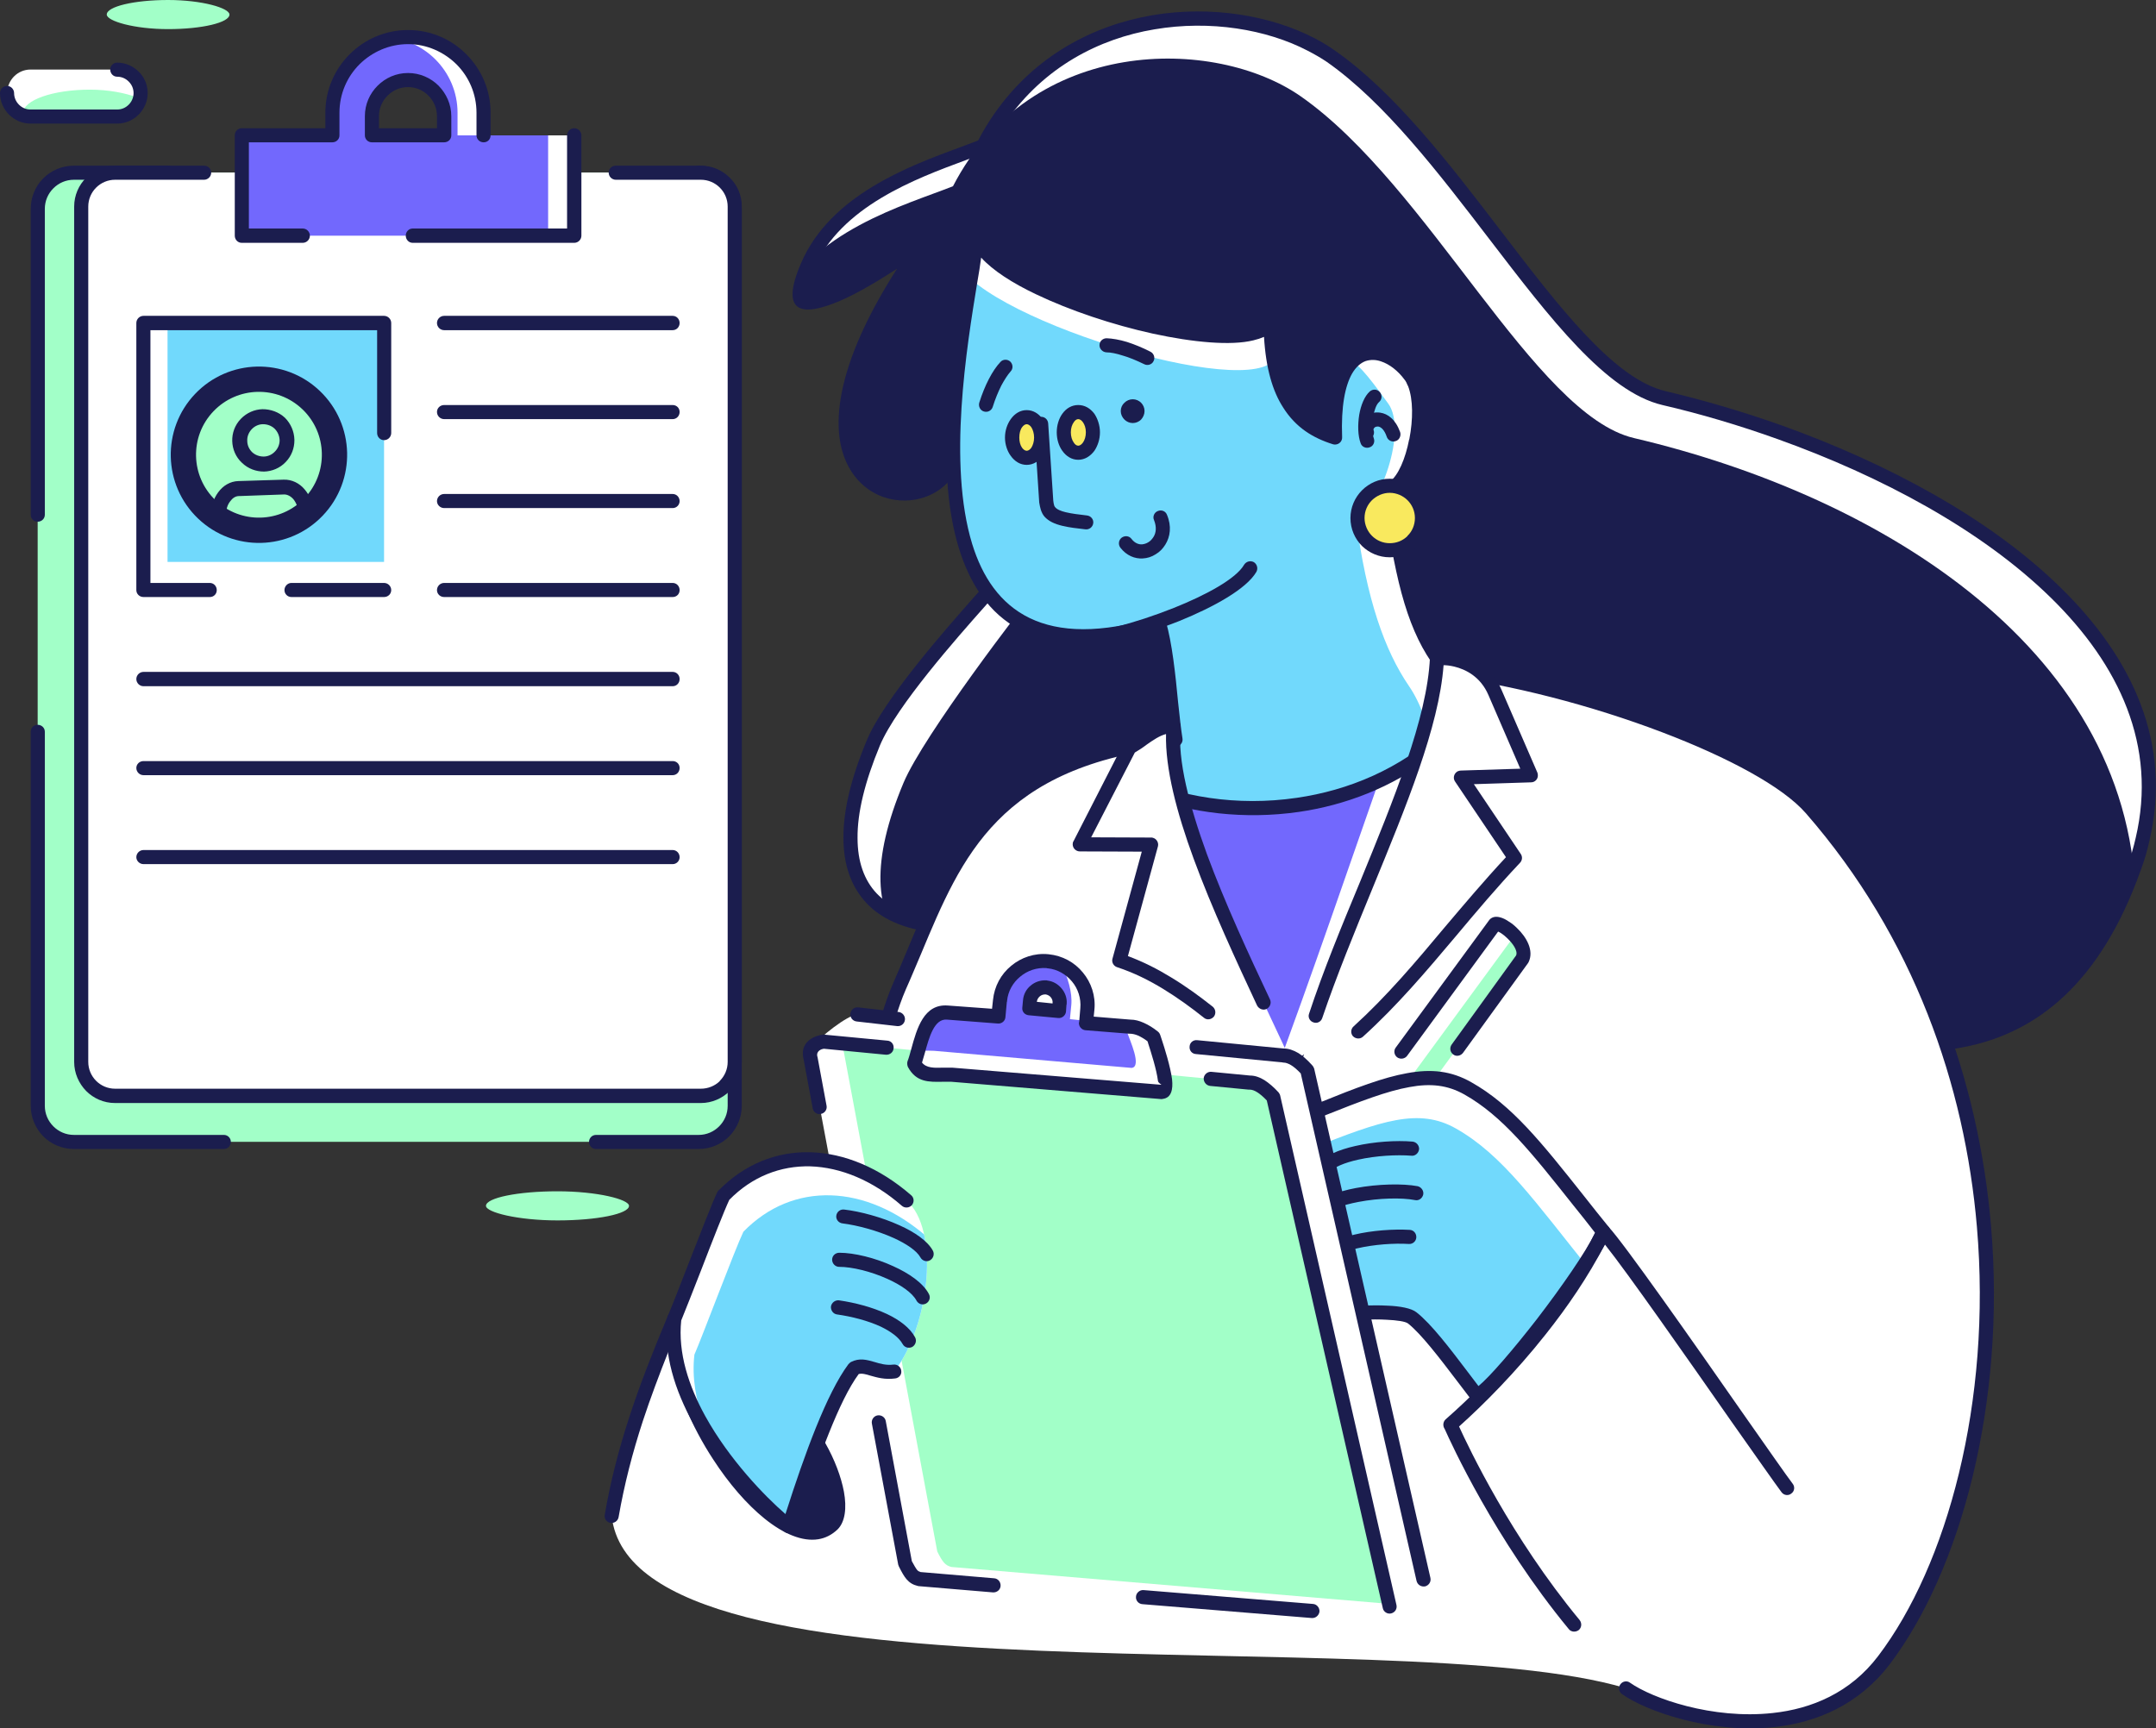 <?xml version="1.0" encoding="UTF-8"?>
<!DOCTYPE svg PUBLIC "-//W3C//DTD SVG 1.1//EN" "http://www.w3.org/Graphics/SVG/1.1/DTD/svg11.dtd">
<!-- Creator: CorelDRAW X7 -->
<svg xmlns="http://www.w3.org/2000/svg" xml:space="preserve" width="9.33in" height="7.48in" version="1.1" style="shape-rendering:geometricPrecision; text-rendering:geometricPrecision; image-rendering:optimizeQuality; fill-rule:evenodd; clip-rule:evenodd"
viewBox="0 0 9330 7480"
 xmlns:xlink="http://www.w3.org/1999/xlink">
 <rect x="0" y="0" width="9330" height="7480" fill="#333333" stroke="none"/>
 <defs>
  <style type="text/css">
   <![CDATA[
    .str0 {stroke:#1B1D4E;stroke-width:27.776;stroke-linecap:round;stroke-linejoin:round}
    .fil1 {fill:none}
    .fil5 {fill:#1B1D4E}
    .fil4 {fill:#71D9FC}
    .fil6 {fill:#7268FD}
    .fil0 {fill:#A2FFC8}
    .fil7 {fill:#F9E95E}
    .fil3 {fill:white}
    .fil2 {fill:#1B1D4E;fill-rule:nonzero}
   ]]>
  </style>
    <clipPath id="id0">
     <path d="M621 1398l1041 0 0 1156 -1041 0 0 -1156z"/>
    </clipPath>
    <clipPath id="id1">
     <path d="M3997 1047c-796,1117 56,1269 129,928 204,452 278,550 150,586 -52,62 -409,447 -496,653 -284,678 59,921 754,736 1262,-335 1956,112 3121,456 521,153 1238,307 1580,-647 373,-1043 -957,-1783 -2034,-2036 -431,-101 -888,-1093 -1442,-1480 -371,-258 -1167,-264 -1505,389 -204,81 -621,196 -760,520 -147,342 340,11 503,-105z"/>
    </clipPath>
    <clipPath id="id2">
     <path d="M5015 2698c42,136 53,398 72,503 -65,65 -128,147 -170,233l236 480c174,46 439,56 830,7 335,-42 446,-766 236,-1073 -106,-154 -157,-373 -205,-728 106,-42 174,-380 89,-495 -111,-149 -343,-174 -325,268 -162,-48 -277,-172 -280,-500 -93,194 -1212,-113 -1273,-372 11,192 -528,2080 790,1677z"/>
    </clipPath>
    <clipPath id="id3">
     <path d="M6261 3183c-176,502 -214,818 -446,1253 -21,39 -219,212 -250,229l-672 -1283c366,181 963,175 1368,-199z"/>
    </clipPath>
    <clipPath id="id4">
     <path d="M5800 4912l666 -908c17,-30 155,78 122,146l-530 726c-190,261 -302,95 -258,36z"/>
    </clipPath>
    <clipPath id="id5">
     <path d="M5724 4799c307,-123 469,-179 628,-89 202,114 342,317 587,621 -75,172 -464,671 -548,709 -88,-113 -201,-274 -279,-336 -42,-33 -234,-25 -290,-14 -295,60 -205,-533 -180,-773 7,-68 68,-113 82,-118z"/>
    </clipPath>
    <clipPath id="id6">
     <path d="M3564 4508c0,0 -73,8 -56,72l409 2187c24,46 34,60 62,68l2016 169c2,-1 28,-19 18,-51l-503 -2204c-36,-41 -71,-63 -102,-63l-1844 -178z"/>
    </clipPath>
    <clipPath id="id7">
     <path d="M2918 5707c35,-80 176,-455 212,-532 214,-220 531,-207 793,21 143,123 104,534 -53,740 -80,10 -123,-40 -174,-14 -89,118 -184,374 -282,684 -131,-104 -541,-509 -496,-899z"/>
    </clipPath>
    <clipPath id="id8">
     <path d="M1046 586l392 0 0 -98c0,-180 148,-327 328,-327l0 0c180,0 327,147 327,327l0 98 392 0 0 434 -1439 0 0 -434zm563 0l313 0 0 -83c0,-86 -70,-156 -156,-156l0 0c-86,0 -157,70 -157,156l0 83z"/>
    </clipPath>
    <clipPath id="id9">
     <path d="M132 301l375 0c56,0 101,46 101,102l0 0c0,56 -45,101 -101,101l-375 0c-56,0 -101,-45 -101,-101l0 0c0,-56 45,-102 101,-102z"/>
    </clipPath>
    <clipPath id="id10">
     <path d="M4120 4652l907 74c47,-5 -27,-208 -35,-237 -37,-30 -71,-46 -102,-46l-190 -14 6 -62c9,-104 -68,-197 -172,-207l0 0c-104,-10 -197,68 -207,172l-6 67 -221 -17c-98,-8 -115,139 -144,222 34,64 101,44 164,48zm407 -378l0 0c35,3 62,35 58,70l-3 32 -128 -12 3 -32c3,-35 35,-61 70,-58z"/>
    </clipPath>
 </defs>
 <g id="Layer_x0020_1">
  <g id="_2049610654256">
   <rect class="fil0" x="163" y="747" width="3017" height="4195" rx="156" ry="154"/>
   <path class="fil1" d="M969 4942l-649 0c-86,0 -157,-70 -157,-156l0 -1619m0 -939l0 -1324c0,-86 71,-157 157,-157l405 0m2298 0c86,0 157,71 157,157l0 3882c0,86 -71,156 -157,156l-444 0"/>
   <path class="fil2" d="M969 4912c17,0 30,14 30,30 0,17 -13,31 -30,31l-649 0c-52,0 -99,-21 -133,-55 -33,-34 -54,-81 -54,-132l0 -1619c0,-17 13,-30 30,-30 17,0 31,13 31,30l0 1619c0,35 14,66 37,89 23,23 54,37 89,37l649 0zm-775 -2684c0,17 -14,30 -31,30 -17,0 -30,-13 -30,-30l0 -1324c0,-52 21,-99 54,-132 34,-34 81,-55 133,-55l405 0c17,0 30,13 30,30 0,17 -13,31 -30,31l-405 0c-35,0 -66,14 -89,37 -23,23 -37,54 -37,89l0 1324zm2829 -1450c-16,0 -30,-14 -30,-31 0,-17 14,-30 30,-30 52,0 99,21 133,55 33,33 54,80 54,132l0 3882c0,51 -21,98 -54,132 -34,34 -81,55 -133,55l-444 0c-17,0 -30,-14 -30,-31 0,-16 13,-30 30,-30l444 0c35,0 66,-14 89,-37 23,-23 37,-54 37,-89l0 -3882c0,-35 -14,-66 -37,-89 -23,-23 -54,-37 -89,-37z"/>
   <path class="fil3" d="M498 747l2535 0c81,0 147,66 147,147l0 3702c0,81 -66,147 -147,147l-2535 0c-81,0 -147,-66 -147,-147l0 -3702c0,-81 66,-147 147,-147z"/>
   <path class="fil1" d="M2665 747l368 0c81,0 147,66 147,147l0 3702c0,81 -66,147 -147,147l-2535 0c-81,0 -147,-66 -147,-147l0 -3702c0,-81 66,-147 147,-147l385 0"/>
   <path class="fil2" d="M2665 778c-17,0 -31,-14 -31,-31 0,-17 14,-30 31,-30l368 0c49,0 93,20 125,52l0 0 0 0c33,32 52,76 52,125l0 3702c0,49 -19,93 -52,126 0,0 -1,1 -1,1 -32,31 -76,51 -124,51l-2535 0c-49,0 -93,-20 -125,-52 -32,-33 -52,-77 -52,-126l0 -3702c0,-49 20,-93 52,-125 32,-32 76,-52 125,-52l385 0c17,0 31,13 31,30 0,17 -14,31 -31,31l-385 0c-32,0 -61,13 -82,34 -21,21 -34,50 -34,82l0 3702c0,32 13,61 34,82 21,21 50,34 82,34l2535 0c31,0 60,-12 81,-32l1 -2c21,-21 34,-50 34,-82l0 -3702c0,-32 -13,-61 -34,-82l0 0c-21,-21 -50,-34 -82,-34l-368 0z"/>
   <polygon class="fil3" points="621,1398 1662,1398 1662,2554 621,2554 "/>
   <g style="clip-path:url(#id0)">
    <g>
     <polygon id="1" class="fil4" points="725,1277 1766,1277 1766,2432 725,2432 "/>
    </g>
   </g>
   <polygon class="fil1" points="621,1398 1662,1398 1662,2554 621,2554 "/>
   <path class="fil1" d="M1662 2554l-401 0m-353 0l-287 0 0 -1156 1041 0 0 476"/>
   <path class="fil2" d="M1662 2523c17,0 31,14 31,31 0,17 -14,30 -31,30l-401 0c-16,0 -30,-13 -30,-30 0,-17 14,-31 30,-31l401 0zm-754 0c17,0 30,14 30,31 0,17 -13,30 -30,30l-287 0c-17,0 -31,-13 -31,-30l0 -1156c0,-17 14,-31 31,-31l1041 0c17,0 31,14 31,31l0 476c0,17 -14,31 -31,31 -17,0 -30,-14 -30,-31l0 -445 -981 0 0 1094 257 0z"/>
   <path class="fil3" d="M3997 1047c-796,1117 56,1269 129,928 204,452 278,550 150,586 -52,62 -409,447 -496,653 -284,678 59,921 754,736 1262,-335 1956,112 3121,456 521,153 1238,307 1580,-647 373,-1043 -957,-1783 -2034,-2036 -431,-101 -888,-1093 -1442,-1480 -371,-258 -1167,-264 -1505,389 -204,81 -621,196 -760,520 -147,342 340,11 503,-105z"/>
   <g style="clip-path:url(#id1)">
    <g>
     <path id="1" class="fil5" d="M3867 1221c-796,1116 56,1268 129,927 204,452 616,368 488,405 -52,62 -487,628 -574,835 -284,677 59,920 754,736 1262,-336 1696,112 2861,455 521,154 1718,39 1718,-646 0,-1109 -1095,-1784 -2172,-2037 -431,-101 -888,-1092 -1442,-1479 -371,-259 -1167,-265 -1505,389 -204,81 -621,195 -760,520 -147,341 340,11 503,-105z"/>
    </g>
   </g>
   <path class="fil1" d="M3997 1047c-796,1117 56,1269 129,928 204,452 278,550 150,586 -52,62 -409,447 -496,653 -284,678 59,921 754,736 1262,-335 1956,112 3121,456 521,153 1238,307 1580,-647 373,-1043 -957,-1783 -2034,-2036 -431,-101 -888,-1093 -1442,-1480 -371,-258 -1167,-264 -1505,389 -204,81 -621,196 -760,520 -147,342 340,11 503,-105z"/>
   <path class="fil2" d="M4022 1065c-308,432 -365,712 -317,874 19,67 57,112 103,138 44,26 96,34 144,25 69,-13 128,-60 144,-134 4,-16 20,-27 36,-23 10,2 18,9 22,17l0 0c34,75 63,138 89,194 59,128 99,215 117,275 26,93 7,133 -66,157 -8,9 -21,24 -37,42 -110,124 -377,425 -449,596 -66,159 -98,292 -97,401 0,103 29,183 83,240 55,57 136,93 240,106 131,17 297,-1 492,-52 1001,-266 1647,-45 2447,230 216,75 444,153 691,226 256,75 561,151 842,91 277,-60 534,-255 700,-719l0 0c15,-41 27,-82 36,-122 94,-399 -71,-750 -367,-1040 -301,-295 -737,-527 -1181,-686 -167,-60 -336,-110 -500,-148 -243,-57 -486,-375 -748,-717 -220,-287 -453,-592 -704,-768 -25,-17 -53,-33 -82,-48 -178,-93 -423,-134 -664,-93 -240,40 -478,163 -643,400 -25,37 -49,76 -72,119 -3,8 -10,13 -17,15 -29,12 -57,22 -87,33 -213,79 -539,199 -655,470 -50,116 9,117 95,79 121,-53 282,-163 362,-221 14,-9 33,-6 43,7 8,11 7,26 0,36zm-376 891c-47,-158 -5,-417 236,-793 -77,50 -165,103 -240,136 -162,71 -273,67 -176,-159 126,-295 467,-421 690,-503 29,-11 55,-21 77,-29 21,-41 45,-80 70,-116 176,-252 428,-382 683,-426 255,-43 513,1 702,99 31,16 61,34 89,54 259,181 495,489 717,779 255,334 492,643 714,695 165,39 336,89 507,150 451,162 895,399 1202,700 312,305 484,675 384,1098 -9,43 -22,85 -38,128l0 0 0 0c-175,489 -448,695 -745,759 -294,63 -608,-15 -871,-93 -251,-74 -478,-152 -694,-226 -791,-272 -1428,-491 -2412,-229 -202,53 -376,71 -514,54 -119,-16 -213,-57 -277,-125 -65,-69 -100,-163 -100,-282 -1,-117 32,-258 102,-425 75,-179 347,-486 459,-613 18,-20 32,-36 41,-46 4,-5 9,-9 16,-11 38,-11 48,-32 33,-84 -16,-56 -56,-141 -114,-267 -18,-39 -38,-82 -59,-129 -36,60 -97,97 -165,110 -61,11 -128,2 -186,-32 -58,-34 -106,-91 -131,-174z"/>
   <path class="fil3" d="M5087 3201c-875,95 -979,580 -1195,1069 -161,365 -337,1619 -352,1982 82,142 113,296 63,345 -198,195 -707,-440 -685,-890 -128,306 -221,565 -271,854 93,864 3378,443 4390,746 161,115 792,304 1115,-122 543,-713 749,-2465 -314,-3685 -215,-247 -1013,-534 -1591,-605 -385,-47 -921,40 -1160,306z"/>
   <path class="fil1" d="M7037 7307c161,115 792,304 1115,-122 543,-713 749,-2465 -314,-3685 -215,-247 -1013,-534 -1591,-605 -385,-47 -921,40 -1160,306 -875,95 -979,580 -1195,1069 -161,365 -337,1619 -352,1982 82,142 113,296 63,345 -198,195 -707,-440 -685,-890 -128,306 -221,565 -271,854"/>
   <path class="fil2" d="M7019 7332c-14,-10 -17,-29 -7,-42 10,-14 29,-17 42,-7 95,67 356,160 618,131 167,-18 335,-87 456,-247 297,-391 492,-1098 427,-1857 -52,-610 -271,-1252 -740,-1790 -101,-116 -339,-243 -623,-351 -302,-115 -654,-207 -949,-243 -203,-25 -450,-12 -670,46 -188,49 -357,131 -463,249 -5,6 -13,9 -20,10 -765,84 -927,473 -1104,897 -22,51 -43,103 -66,154 -67,153 -138,467 -198,805 -80,452 -141,945 -151,1158 41,72 69,147 81,211 13,71 5,131 -27,163 -25,24 -53,38 -84,43 -69,11 -150,-23 -232,-89 -77,-62 -155,-152 -223,-257 -93,-142 -167,-312 -191,-473 -42,106 -80,207 -113,307 -45,138 -80,273 -105,416 -3,17 -19,28 -36,25 -16,-3 -27,-18 -24,-35 25,-146 61,-284 107,-425 46,-141 102,-283 166,-436l0 0c5,-11 16,-19 30,-18 16,1 29,15 29,32 -9,183 74,399 188,574 64,99 138,185 210,243 69,54 134,84 185,75 18,-3 35,-11 50,-25 17,-17 19,-57 10,-109 -11,-60 -38,-131 -78,-200l0 0c-3,-4 -4,-10 -4,-16 8,-210 70,-714 152,-1174 61,-342 133,-661 202,-819 23,-52 44,-103 65,-153 184,-440 352,-843 1143,-933 115,-123 291,-208 485,-259 228,-60 483,-74 694,-48 299,37 656,131 962,247 293,111 540,244 648,368 478,549 702,1203 755,1825 66,774 -134,1497 -439,1899 -134,175 -316,251 -499,271 -278,30 -557,-70 -659,-143z"/>
   <path class="fil3" d="M5015 2698c42,136 53,398 72,503 -65,65 -128,147 -170,233l236 480c174,46 439,56 830,7 335,-42 446,-766 236,-1073 -106,-154 -157,-373 -205,-728 106,-42 174,-380 89,-495 -111,-149 -343,-174 -325,268 -162,-48 -277,-172 -280,-500 -93,194 -1212,-113 -1273,-372 11,192 -528,2080 790,1677z"/>
   <g style="clip-path:url(#id2)">
    <g>
     <path id="1" class="fil4" d="M4920 2820c42,136 53,397 72,502 -65,66 -128,148 -170,233l235 480c174,46 440,56 831,8 335,-42 420,-767 209,-1074 -105,-154 -183,-373 -230,-727 106,-43 225,-381 140,-496 -110,-149 -264,-382 -247,61 -161,-49 -239,70 -241,-259 -94,195 -1328,-182 -1390,-440 11,192 -527,2115 791,1712z"/>
    </g>
   </g>
   <path class="fil1" d="M5015 2698c42,136 53,398 72,503 -65,65 -128,147 -170,233l236 480c174,46 439,56 830,7 335,-42 446,-766 236,-1073 -106,-154 -157,-373 -205,-728 106,-42 174,-380 89,-495 -111,-149 -343,-174 -325,268 -162,-48 -277,-172 -280,-500 -93,194 -1212,-113 -1273,-372 11,192 -528,2080 790,1677z"/>
   <path class="fil2" d="M5045 2689c27,91 42,232 53,349 7,64 13,121 19,157 2,10 -1,20 -8,27l0 0c-33,34 -66,71 -94,111 -24,32 -46,66 -64,101l223 454c86,21 194,34 329,35 132,1 290,-9 477,-32 35,-5 68,-18 98,-39 82,-55 142,-163 178,-291 37,-131 49,-281 32,-418 -14,-107 -45,-205 -94,-278 -55,-80 -96,-176 -129,-298 -32,-119 -57,-264 -81,-443 -2,-14 6,-27 19,-32l0 0c4,-2 7,-4 11,-7 37,-27 68,-100 84,-183 1,0 1,-1 1,-2 16,-83 17,-172 -6,-230l-1 -1c-4,-10 -8,-19 -14,-26 -28,-38 -65,-67 -102,-79 -23,-8 -46,-8 -67,-1 -21,8 -41,25 -58,54 -30,53 -48,141 -43,275 1,17 -12,31 -29,32 -3,0 -7,0 -10,-1l0 0c-87,-27 -162,-73 -216,-159 -46,-71 -75,-170 -83,-306 -14,6 -29,11 -46,15 -97,24 -260,9 -435,-29 -173,-38 -359,-100 -507,-171 -101,-48 -185,-102 -236,-158 -4,31 -10,68 -17,108 -46,281 -128,784 -22,1131 88,286 309,465 800,315 16,-5 33,4 38,20zm-7 355c-11,-102 -23,-223 -44,-308 -514,147 -749,-52 -845,-365 -110,-360 -27,-871 20,-1157 15,-93 26,-162 25,-190 -1,-15 8,-29 24,-33 16,-3 32,7 36,23 16,65 117,138 254,204 143,69 325,129 494,166 167,36 320,51 408,30 32,-8 53,-19 60,-34 5,-10 16,-18 28,-18 17,0 31,14 31,30 1,159 29,267 75,340 37,58 86,94 142,118 0,-123 21,-208 52,-263 25,-42 56,-68 90,-81 34,-13 71,-12 107,0 49,16 96,53 132,101 9,11 16,25 22,39l0 2c28,69 28,171 10,264 0,1 0,2 -1,2 -19,96 -58,184 -108,220l-3 3c23,166 47,302 77,414 31,115 69,206 120,280 56,81 90,189 104,305 18,144 6,303 -33,441 -40,141 -108,261 -202,326 -38,26 -80,43 -126,48 -189,24 -349,34 -484,33 -148,-2 -265,-16 -358,-41l0 0c-8,-2 -16,-8 -20,-16l-234 -478c-5,-9 -6,-19 -1,-29 21,-42 47,-84 75,-123 28,-39 59,-75 90,-107 -6,-37 -12,-89 -17,-146z"/>
   <path class="fil3" d="M6261 3183c-176,502 -214,818 -446,1253 -21,39 -219,212 -250,229l-672 -1283c366,181 963,175 1368,-199z"/>
   <g style="clip-path:url(#id3)">
    <g>
     <path id="1" class="fil6" d="M6036 3183c-176,502 -369,1068 -532,1503 -180,479 -530,-1019 -760,-1499 366,180 887,370 1292,-4z"/>
    </g>
   </g>
   <path class="fil1" d="M6261 3183c-176,502 -214,818 -446,1253 -21,39 -219,212 -250,229l-672 -1283c366,181 963,175 1368,-199z"/>
   <path class="fil2" d="M6290 3193c-60,171 -104,321 -146,462 -79,271 -148,507 -302,795 -11,20 -56,66 -106,111 -64,58 -137,120 -156,131l-28 15 -14 -28 -672 -1282 41 -42c191,94 447,136 705,98 222,-32 446,-124 628,-293l50 33zm-204 445c33,-112 68,-231 111,-362 -175,133 -376,209 -576,238 -236,34 -471,5 -661,-69l615 1175c30,-24 77,-64 120,-104 46,-41 86,-81 93,-94 151,-283 219,-516 298,-784z"/>
   <circle class="fil0 str0" transform="matrix(2.852 2.717 -2.717 2.852 1120.58 1968.16)" r="83"/>
   <path class="fil2" d="M1369 1708c72,68 109,159 111,251 2,93 -30,185 -99,257 -69,72 -160,110 -252,112 -92,2 -185,-31 -257,-99 -71,-69 -109,-160 -111,-252 -2,-92 31,-185 99,-257 69,-72 160,-109 252,-111 92,-3 185,30 257,99zm46 253c-1,-75 -32,-150 -91,-206 -59,-57 -135,-84 -211,-82 -75,2 -150,33 -206,92 -56,59 -83,135 -81,210 2,76 32,150 91,207 59,56 135,83 211,81 75,-2 150,-32 206,-91 56,-59 83,-136 81,-211z"/>
   <path class="fil2" d="M1233 1808c26,26 40,60 41,95 0,1 0,2 0,3 0,33 -12,67 -37,93 -25,27 -60,41 -94,42l0 0 0 0c-35,0 -69,-12 -96,-38 -27,-25 -41,-59 -42,-94 -1,-34 11,-69 37,-96 26,-27 60,-41 94,-42l0 0 0 0c35,0 70,12 97,37zm-23 96c-1,-18 -8,-35 -22,-49 -14,-13 -32,-19 -50,-19l0 0c-18,0 -36,8 -49,22 -13,14 -20,32 -19,50 0,18 7,35 21,49 14,13 32,19 50,19l0 0c18,0 36,-8 49,-22 13,-13 20,-31 20,-48l0 -2z"/>
   <path class="fil2" d="M978 2244c1,18 -13,33 -31,33 -18,1 -33,-13 -33,-31l-1 -12 0 0 0 0 0 0 0 0c0,-1 0,-2 0,-3 0,-38 11,-73 31,-100 21,-29 52,-48 88,-49l0 0 0 0 0 0 0 0c1,0 2,0 2,0l194 -6c35,-1 68,15 91,43 22,26 36,61 37,101l0 4c1,18 -13,33 -31,33 -18,1 -33,-13 -33,-31l-1 -4c0,-24 -9,-46 -21,-61 -11,-13 -26,-21 -40,-21l-194 7c0,0 -1,0 -2,0l0 0 0 0c-15,0 -28,9 -38,23 -12,15 -18,36 -18,60 0,1 0,1 0,2l0 0 0 0 0 12z"/>
   <path class="fil1" d="M4701 2261c-72,-8 -132,-15 -158,-45 -8,-10 -13,-26 -15,-45l-22 -336"/>
   <path class="fil2" d="M4704 2231c17,2 29,17 27,33 -2,17 -17,29 -34,27 -36,-4 -70,-8 -99,-15 -34,-8 -60,-20 -78,-40 -7,-8 -12,-18 -16,-30 -3,-10 -5,-20 -7,-32 0,-1 0,-2 0,-2l-22 -335c-1,-17 12,-32 29,-33 17,-1 31,12 32,29l22 334c1,8 2,15 4,21 1,3 3,6 4,7 8,10 25,17 46,22 25,6 57,10 92,14z"/>
   <path class="fil2" d="M5928 1694c13,-11 32,-10 43,3 11,13 10,32 -3,43 -12,10 -21,36 -26,65 -5,34 -5,70 3,92 6,16 -2,34 -18,39 -16,6 -34,-2 -39,-18 -12,-32 -13,-79 -6,-123 7,-41 23,-81 46,-101z"/>
   <path class="fil2" d="M6059 1870c5,16 -3,34 -19,39 -16,6 -34,-3 -39,-19 -10,-29 -24,-42 -37,-44 -3,0 -6,0 -9,1 -3,1 -6,2 -7,4 -3,3 -5,6 -4,10 6,16 -2,33 -18,39 -16,5 -33,-3 -39,-19 -11,-29 -1,-57 20,-76 8,-7 19,-13 30,-17 11,-3 24,-4 36,-2 33,5 66,29 86,84z"/>
   <circle class="fil7" cx="6014" cy="2242" r="139"/>
   <path class="fil2" d="M6014 2072c47,0 90,19 120,50l0 0 0 0 1 0c30,31 49,74 49,120 0,47 -19,90 -50,121 0,0 -1,1 -1,1 -31,30 -73,48 -119,48 -47,0 -89,-19 -120,-49 -31,-31 -50,-74 -50,-121 0,-46 19,-89 50,-120l0 0c31,-31 73,-50 120,-50zm77 93c-19,-19 -47,-32 -77,-32 -30,0 -57,13 -77,32l0 0 0 0c-20,20 -32,47 -32,77 0,30 13,58 32,77 20,20 47,32 77,32 30,0 56,-11 76,-30l1 -2c20,-19 32,-47 32,-77 0,-30 -12,-57 -32,-77l0 0z"/>
   <ellipse class="fil7" cx="4666" cy="1871" rx="63" ry="88"/>
   <path class="fil2" d="M4666 1990c-28,0 -52,-15 -69,-39 -15,-21 -24,-49 -24,-80 0,-30 9,-59 24,-80 17,-24 41,-38 69,-38 28,0 52,14 70,38 14,21 24,50 24,80 0,31 -10,59 -24,80 -18,24 -42,39 -70,39zm-19 -74c5,8 12,13 19,13 7,0 14,-5 20,-13 8,-11 13,-27 13,-45 0,-18 -5,-33 -13,-44 -6,-8 -13,-13 -20,-13 -7,0 -14,5 -19,13 -8,11 -13,26 -13,44 0,18 5,34 13,45z"/>
   <ellipse class="fil7" cx="4443" cy="1894" rx="63" ry="88"/>
   <path class="fil2" d="M4443 2012c-28,0 -52,-15 -69,-39 -15,-20 -25,-49 -25,-79 0,-31 10,-59 25,-80 17,-24 41,-39 69,-39 28,0 52,15 69,39 15,21 24,49 24,80 0,30 -9,59 -24,79 -17,24 -41,39 -69,39zm-20 -74c6,8 13,13 20,13 7,0 14,-5 20,-13 7,-11 12,-27 12,-44 0,-18 -5,-34 -12,-45 -6,-8 -13,-13 -20,-13 -7,0 -14,5 -20,13 -8,11 -12,27 -12,45 0,17 4,33 12,44z"/>
   <path class="fil2" d="M4788 1525c-17,-1 -30,-15 -30,-31 0,-17 14,-30 31,-30 25,1 55,6 88,16 31,10 66,24 101,42 15,7 22,26 14,41 -7,15 -26,21 -41,13 -33,-16 -64,-29 -92,-37 -28,-9 -52,-14 -71,-14z"/>
   <path class="fil2" d="M4329 1567c11,-13 31,-13 43,-2 12,12 13,31 1,43 -13,15 -26,35 -40,61 -13,26 -26,57 -37,92 -5,16 -22,25 -38,20 -17,-5 -25,-23 -20,-39 12,-38 26,-72 41,-101 16,-31 33,-56 50,-74z"/>
   <path class="fil2" d="M4994 2251c-7,-15 1,-33 16,-39 16,-7 34,0 40,16 21,50 14,95 -7,129 -11,18 -25,32 -42,42 -17,11 -36,17 -56,18 -34,2 -70,-12 -97,-47 -10,-14 -7,-33 6,-43 14,-10 33,-8 43,6 13,17 30,24 45,23 10,-1 19,-4 27,-9 9,-5 16,-13 22,-22 12,-18 15,-44 3,-74z"/>
   <path class="fil3" d="M5079 3144c-39,392 395,1177 538,1521 -247,-119 -443,-398 -773,-507l137 -503 -308 -1 215 -420c58,-28 117,-98 191,-90z"/>
   <path class="fil1" d="M5229 4381c-112,-89 -235,-174 -385,-223l137 -503 -308 -1 215 -420c58,-28 117,-98 191,-90 -30,295 208,811 389,1195"/>
   <path class="fil2" d="M5248 4357c13,11 15,30 5,43 -11,13 -30,16 -43,5 -55,-44 -113,-86 -175,-124 -62,-38 -128,-71 -201,-95 -15,-5 -24,-21 -20,-36l0 0 127 -464 -268 -1c-17,0 -31,-14 -31,-31 0,-5 1,-10 4,-14l215 -420c3,-6 8,-10 14,-13l0 0c16,-8 34,-21 52,-33l0 0c45,-33 94,-67 155,-60 17,2 29,17 27,34l0 1c-14,141 38,339 114,548 79,214 183,438 273,629 7,15 0,33 -15,41 -15,7 -33,0 -41,-15 -90,-193 -195,-419 -274,-634 -74,-201 -124,-393 -120,-541 -28,7 -57,27 -84,46l0 0 0 0c-17,13 -34,24 -51,34l-189 367 259 1c3,0 6,0 8,1 16,4 26,21 22,37l-130 475c67,25 128,56 185,91 65,39 125,83 182,128z"/>
   <path class="fil3" d="M6219 2848c-22,478 -470,1230 -602,1817 398,-254 611,-606 939,-952l-234 -347 303 -10 -156 -360c-70,-164 -250,-148 -250,-148z"/>
   <path class="fil1" d="M5878 4465c247,-224 430,-490 678,-752l-234 -347 303 -10 -156 -360c-70,-164 -250,-148 -250,-148 -19,408 -347,1015 -526,1549"/>
   <path class="fil2" d="M5898 4487c-12,11 -31,10 -43,-2 -11,-12 -10,-32 3,-43 144,-131 268,-278 395,-430 84,-99 169,-200 264,-302l-220 -327c-10,-14 -6,-33 8,-43 5,-3 12,-5 18,-5l256 -8 -138 -319c-34,-79 -98,-111 -148,-123 -17,-4 -33,-6 -46,-6 -20,268 -162,611 -306,962 -78,190 -157,382 -219,565 -5,16 -22,25 -38,19 -16,-5 -25,-22 -19,-38 61,-185 141,-379 220,-569 147,-359 291,-710 303,-971l0 0c1,-11 7,-20 16,-26 1,0 19,-5 40,-4 16,1 38,3 63,9 64,15 146,56 190,158l156 360 0 0c1,3 2,7 2,11 1,17 -13,31 -29,31l-248 8 203 302 0 0c8,12 7,27 -3,38 -100,106 -190,213 -278,318 -129,153 -254,301 -402,435z"/>
   <path class="fil3" d="M5800 4912l666 -908c17,-30 155,78 122,146l-530 726c-190,261 -302,95 -258,36z"/>
   <g style="clip-path:url(#id4)">
    <g>
     <path id="1" class="fil0" d="M5922 4912l665 -908c17,-30 155,78 122,146l-529 726c-191,261 -302,95 -258,36z"/>
    </g>
   </g>
   <path class="fil1" d="M5800 4912l666 -908c17,-30 155,78 122,146l-530 726c-190,261 -302,95 -258,36z"/>
   <path class="fil1" d="M6064 4552l402 -548c17,-30 155,78 122,146l-281 389"/>
   <path class="fil2" d="M6089 4570c-10,13 -29,16 -43,6 -13,-10 -16,-29 -6,-42l401 -547c11,-18 30,-23 53,-16 11,3 23,9 36,18 12,7 24,17 35,28 41,39 74,97 50,147 -1,2 -2,4 -3,5l-281 388c-10,13 -29,17 -42,7 -14,-10 -17,-29 -7,-43l279 -386c8,-20 -14,-51 -38,-74 -9,-9 -18,-16 -27,-22 -4,-3 -9,-5 -13,-7l-394 538z"/>
   <path class="fil3" d="M5724 4799c307,-123 469,-179 628,-89 202,114 342,317 587,621 -75,172 -464,671 -548,709 -88,-113 -201,-274 -279,-336 -42,-33 -234,-25 -290,-14 -295,60 -205,-533 -180,-773 7,-68 68,-113 82,-118z"/>
   <g style="clip-path:url(#id5)">
    <g>
     <path id="1" class="fil4" d="M5672 4972c307,-123 469,-178 628,-88 202,114 342,316 587,621 -75,171 -464,670 -548,708 -88,-112 -201,-274 -279,-336 -42,-33 -234,-25 -290,-14 -295,60 -205,-532 -180,-772 7,-69 68,-113 82,-119z"/>
    </g>
   </g>
   <path class="fil1" d="M5724 4799c307,-123 469,-179 628,-89 202,114 342,317 587,621 -75,172 -464,671 -548,709 -88,-113 -201,-274 -279,-336 -42,-33 -234,-25 -290,-14 -295,60 -205,-533 -180,-773 7,-68 68,-113 82,-118z"/>
   <path class="fil2" d="M5713 4771c155,-63 274,-108 375,-126 106,-20 193,-10 279,39 176,99 304,261 489,494l0 0c34,43 70,89 107,134 7,10 8,23 3,33 -39,88 -152,252 -267,401 -122,158 -248,300 -295,321 -13,6 -28,2 -37,-9l0 0c-16,-21 -40,-52 -64,-84 -73,-96 -153,-201 -210,-246 -12,-9 -49,-14 -92,-16 -66,-4 -142,1 -173,8 -139,28 -206,-62 -233,-198 -33,-163 -7,-394 10,-547 2,-24 5,-46 6,-61 3,-31 16,-59 31,-81 25,-35 60,-58 71,-62zm386 -66c-96,17 -211,61 -364,122 -6,3 -26,17 -43,41 -10,15 -18,32 -20,52 -2,22 -4,41 -7,61 -16,150 -41,376 -10,529 20,102 67,169 161,150 35,-7 117,-13 188,-9 54,2 104,11 126,29 64,50 146,158 221,257 15,20 30,40 47,62 50,-41 152,-160 253,-290 106,-138 210,-288 252,-373 -34,-44 -65,-83 -95,-120l0 0 0 0c-181,-228 -306,-386 -471,-479 -73,-41 -146,-49 -238,-32z"/>
   <path class="fil2" d="M6113 4941c17,2 29,17 28,33 -2,17 -17,30 -33,28 -65,-5 -154,0 -230,17 -59,13 -109,33 -130,59 -11,13 -30,15 -43,4 -13,-11 -15,-30 -5,-43 31,-37 94,-63 165,-79 82,-19 178,-25 248,-19z"/>
   <path class="fil2" d="M6135 5134c16,4 27,20 24,36 -4,17 -20,28 -36,24 -57,-11 -156,-9 -244,8 -69,13 -129,34 -153,63 -10,13 -30,15 -43,4 -13,-11 -15,-30 -4,-43 34,-41 108,-69 188,-84 96,-18 204,-20 268,-8z"/>
   <path class="fil2" d="M6101 5323c17,1 29,16 28,33 -1,16 -15,29 -32,28 -65,-4 -151,2 -224,19 -57,13 -105,33 -125,57 -11,13 -30,15 -43,5 -13,-11 -15,-30 -5,-43 31,-37 90,-62 159,-78 79,-19 172,-25 242,-21z"/>
   <path class="fil3" d="M3710 4391c-41,1 -167,100 -193,139l547 2119c23,46 34,61 61,68l1870 287c40,-32 180,-117 165,-168l-503 -2205c-37,-40 -71,-63 -102,-63l-1845 -177z"/>
   <path class="fil1" d="M6160 6836l-503 -2205c-37,-40 -71,-63 -102,-63l-377 -36m-1293 -121l-175 -20"/>
   <path class="fil2" d="M6190 6829c4,17 -7,33 -23,37 -17,3 -33,-7 -37,-24l-501 -2196c-15,-16 -29,-28 -42,-36 -12,-7 -23,-11 -32,-11 -2,0 -4,0 -6,-1l-374 -36c-17,-1 -29,-16 -27,-33 1,-17 16,-29 33,-27l374 36c21,0 42,7 64,20 19,12 39,30 59,52 4,4 7,9 9,15l503 2204zm-2301 -2449c17,2 29,18 27,34 -2,17 -17,29 -34,27l-175 -20c-17,-2 -29,-17 -27,-34 2,-17 17,-29 34,-27l175 20z"/>
   <path class="fil3" d="M3564 4508c0,0 -73,8 -56,72l409 2187c24,46 34,60 62,68l2016 169c2,-1 28,-19 18,-51l-503 -2204c-36,-41 -71,-63 -102,-63l-1844 -178z"/>
   <g style="clip-path:url(#id6)">
    <g>
     <path id="1" class="fil0" d="M3703 4456c0,0 -74,8 -56,72l409 2187c23,46 34,60 61,67l2017 170c2,-1 27,-19 18,-51l-503 -2204c-36,-41 -71,-63 -102,-63l-1844 -178z"/>
    </g>
   </g>
   <path class="fil1" d="M3564 4508c0,0 -73,8 -56,72l409 2187c24,46 34,60 62,68l2016 169c2,-1 28,-19 18,-51l-503 -2204c-36,-41 -71,-63 -102,-63l-1844 -178z"/>
   <path class="fil1" d="M6013 6953l-503 -2204c-36,-41 -71,-63 -102,-63l-168 -17m-1403 -135l-273 -26c0,0 -73,8 -56,72l39 211m256 1365l114 611c24,46 34,60 62,68l321 26"/>
   <path class="fil2" d="M6043 6946c4,17 -6,33 -23,37 -16,4 -33,-7 -36,-23l-502 -2197c-14,-15 -29,-28 -42,-36 -11,-7 -22,-11 -32,-11 -2,0 -3,0 -5,0l-166 -16c-17,-2 -29,-17 -28,-34 2,-16 17,-29 34,-27l166 16c21,0 42,7 63,20 20,13 41,31 61,53l0 0c3,4 6,9 7,14l503 2204zm-2203 -2442c17,1 29,16 27,33 -1,17 -16,29 -33,28l-269 -26c-8,1 -34,8 -28,34 1,1 1,2 1,3l39 210c3,16 -8,32 -24,35 -17,4 -33,-7 -36,-24l-39 -210c-25,-97 82,-109 82,-109l0 0c2,-1 4,-1 7,0l273 26zm-67 1657c-3,-16 8,-32 24,-35 17,-3 33,8 36,24l113 607c10,18 17,31 23,38 4,5 9,7 15,9l318 27c17,1 29,16 28,33 -1,17 -16,29 -33,28l-321 -27 0 0c-2,0 -4,-1 -5,-1 -20,-5 -34,-13 -48,-29 -11,-13 -20,-29 -33,-55l0 0c-1,-2 -2,-5 -3,-8l-114 -611z"/>
   <path class="fil3" d="M2918 5707c35,-80 176,-455 212,-532 214,-220 531,-207 793,21 143,123 104,534 -53,740 -80,10 -123,-40 -174,-14 -89,118 -184,374 -282,684 -131,-104 -541,-509 -496,-899z"/>
   <g style="clip-path:url(#id7)">
    <g>
     <path id="1" class="fil4" d="M3005 5863c35,-80 175,-455 212,-532 214,-220 531,-207 793,21 143,123 103,534 -53,740 -80,10 -123,-40 -174,-14 -90,118 -184,374 -282,684 -131,-104 -541,-509 -496,-899z"/>
    </g>
   </g>
   <path class="fil1" d="M2918 5707c35,-80 176,-455 212,-532 214,-220 531,-207 793,21 143,123 104,534 -53,740 -80,10 -123,-40 -174,-14 -89,118 -184,374 -282,684 -131,-104 -541,-509 -496,-899z"/>
   <path class="fil1" d="M3870 5936c-80,10 -123,-40 -174,-14 -89,118 -184,374 -282,684 -131,-104 -541,-509 -496,-899 35,-80 176,-455 212,-532 214,-220 531,-207 793,21"/>
   <path class="fil2" d="M3866 5906c17,-2 32,10 34,26 3,17 -9,32 -26,34 -45,6 -78,-4 -107,-12 -19,-6 -37,-11 -51,-7 -42,57 -85,146 -129,256 -47,117 -95,257 -144,412 -5,16 -22,25 -38,20 -4,-1 -8,-4 -11,-6 -84,-67 -273,-248 -395,-470 -78,-141 -129,-299 -111,-455 0,-4 1,-7 3,-11 15,-35 50,-124 87,-220 50,-128 104,-267 125,-311 1,-3 3,-7 6,-9 113,-115 252,-170 398,-166 147,4 299,67 436,186 13,11 14,30 3,43 -11,12 -30,14 -43,3 -126,-110 -265,-167 -397,-171 -128,-3 -251,44 -350,145 -22,47 -74,180 -121,302 -37,94 -71,182 -87,220 -15,141 33,285 104,414 104,188 257,346 347,424 44,-138 88,-265 131,-372 48,-119 95,-214 141,-276 3,-4 7,-7 11,-10 38,-19 68,-10 103,0 23,7 50,15 81,11z"/>
   <path class="fil2" d="M7758 6422c10,13 8,32 -6,42 -13,11 -32,8 -42,-5 -25,-33 -111,-156 -219,-309 -190,-272 -447,-640 -546,-764 -73,141 -163,272 -256,389 -132,167 -271,306 -375,399 42,92 225,479 522,838 10,13 9,32 -4,43 -13,10 -33,9 -43,-4 -321,-389 -511,-808 -537,-866l0 0c-1,-1 1,1 0,0 -9,-13 -8,-31 4,-42 104,-91 248,-233 385,-406 100,-125 196,-267 270,-418 1,-3 4,-7 7,-10 12,-12 32,-11 43,1 66,70 366,498 580,805 106,151 191,273 217,307z"/>
   <path class="fil3" d="M1046 586l392 0 0 -98c0,-180 148,-327 328,-327l0 0c180,0 327,147 327,327l0 98 392 0 0 434 -1439 0 0 -434zm563 0l313 0 0 -83c0,-86 -70,-156 -156,-156l0 0c-86,0 -157,70 -157,156l0 83z"/>
   <g style="clip-path:url(#id8)">
    <g>
     <path id="1" class="fil6" d="M934 586l392 0 0 -98c0,-180 147,-327 327,-327l0 0c180,0 327,147 327,327l0 98 392 0 0 434 -1438 0 0 -434z"/>
    </g>
   </g>
   <path class="fil1" d="M1046 586l392 0 0 -98c0,-180 148,-327 328,-327l0 0c180,0 327,147 327,327l0 98 392 0 0 434 -1439 0 0 -434zm563 0l313 0 0 -83c0,-86 -70,-156 -156,-156l0 0c-86,0 -157,70 -157,156l0 83z"/>
   <path class="fil2" d="M2454 586c0,-17 14,-31 31,-31 17,0 31,14 31,31l0 434c0,17 -14,31 -31,31l-699 0c-17,0 -30,-14 -30,-31 0,-17 13,-31 30,-31l668 0 0 -403zm-1144 403c17,0 31,14 31,31 0,17 -14,31 -31,31l-264 0c-17,0 -30,-14 -30,-31l0 -434c0,-17 13,-31 30,-31l362 0 0 -67c0,-99 40,-188 105,-253 65,-65 154,-105 253,-105 98,0 188,40 252,105 65,65 105,154 105,253l0 98c0,17 -13,30 -30,30 -17,0 -31,-13 -31,-30l0 -98c0,-82 -33,-156 -87,-210 -54,-53 -128,-87 -209,-87 -82,0 -156,34 -210,87 -54,54 -87,128 -87,210l0 98c0,17 -14,30 -31,30l-361 0 0 373 233 0zm330 -434l251 0 0 -52c0,-35 -14,-66 -37,-89l0 0c-22,-23 -54,-37 -88,-37l0 0c-35,0 -66,14 -89,37 -23,23 -37,54 -37,89l0 52zm282 61l-313 0c-16,0 -30,-13 -30,-30l0 -83c0,-52 21,-98 55,-132 34,-34 80,-55 132,-55l0 0c51,0 98,21 132,55l0 0 0 0c33,34 55,80 55,132l0 83c0,17 -14,30 -31,30z"/>
   <path class="fil3" d="M132 301l375 0c56,0 101,46 101,102l0 0c0,56 -45,101 -101,101l-375 0c-56,0 -101,-45 -101,-101l0 0c0,-56 45,-102 101,-102z"/>
   <g style="clip-path:url(#id9)">
    <g>
     <rect class="fil0" x="100" y="388" width="578" height="203" rx="418" ry="104"/>
    </g>
   </g>
   <path class="fil1" d="M132 301l375 0c56,0 101,46 101,102l0 0c0,56 -45,101 -101,101l-375 0c-56,0 -101,-45 -101,-101l0 0c0,-56 45,-102 101,-102z"/>
   <path class="fil1" d="M31 403l0 0m476 -102c56,0 101,46 101,102l0 0c0,56 -45,101 -101,101l-375 0c-56,0 -101,-45 -101,-101"/>
   <path class="fil2" d="M0 403l0 0c0,-17 14,-31 31,-31 16,0 30,14 30,31l0 0c0,19 8,37 21,50 13,13 30,21 50,21l375 0c20,0 37,-8 50,-21 13,-13 21,-31 21,-50l0 0c0,-20 -8,-37 -21,-50l0 0c-13,-13 -30,-21 -50,-21 -17,0 -30,-14 -30,-31 0,-16 13,-30 30,-30 36,0 69,15 93,39l0 0 0 0c24,23 39,56 39,93l0 0c0,36 -15,69 -39,93l0 0c-24,24 -57,39 -93,39l-375 0c-36,0 -69,-15 -93,-39l0 0c-24,-24 -39,-57 -39,-93z"/>
   <rect class="fil0" x="462" width="531" height="126" rx="384" ry="65"/>
   <rect class="fil0" x="2103" y="5156" width="619" height="126" rx="448" ry="65"/>
   <path class="fil2" d="M1922 1429c-17,0 -31,-14 -31,-31 0,-17 14,-31 31,-31l989 0c17,0 30,14 30,31 0,17 -13,31 -30,31l-989 0z"/>
   <path class="fil2" d="M1922 1814c-17,0 -31,-14 -31,-31 0,-17 14,-30 31,-30l989 0c17,0 30,13 30,30 0,17 -13,31 -30,31l-989 0z"/>
   <path class="fil2" d="M621 2970c-17,0 -31,-14 -31,-31 0,-17 14,-31 31,-31l2290 0c17,0 30,14 30,31 0,17 -13,31 -30,31l-2290 0z"/>
   <path class="fil2" d="M1922 2199c-17,0 -31,-14 -31,-30 0,-17 14,-31 31,-31l989 0c17,0 30,14 30,31 0,16 -13,30 -30,30l-989 0z"/>
   <path class="fil2" d="M621 3355c-17,0 -31,-14 -31,-31 0,-17 14,-30 31,-30l2290 0c17,0 30,13 30,30 0,17 -13,31 -30,31l-2290 0z"/>
   <path class="fil2" d="M1922 2584c-17,0 -31,-13 -31,-30 0,-17 14,-31 31,-31l989 0c17,0 30,14 30,31 0,17 -13,30 -30,30l-989 0z"/>
   <path class="fil2" d="M621 3740c-17,0 -31,-14 -31,-30 0,-17 14,-31 31,-31l2290 0c17,0 30,14 30,31 0,16 -13,30 -30,30l-2290 0z"/>
   <circle class="fil5" cx="4902" cy="1779" r="44"/>
   <path class="fil2" d="M4902 1728c14,0 27,6 36,15 9,9 15,22 15,36 0,14 -6,27 -15,37 -9,9 -22,15 -36,15 -14,0 -27,-6 -36,-15 -10,-10 -16,-23 -16,-37 0,-14 6,-27 16,-36l0 0c9,-9 22,-15 36,-15zm25 26c-6,-7 -15,-11 -25,-11 -10,0 -19,4 -25,11l-1 0c-6,6 -10,15 -10,25 0,10 4,19 10,26 7,6 16,10 26,10 10,0 19,-4 25,-10 7,-7 11,-16 11,-26 0,-10 -4,-19 -11,-25z"/>
   <path class="fil5" d="M3540 6247c-43,110 -86,234 -126,359 73,37 141,39 189,-9 50,-49 19,-203 -63,-345 0,-2 0,-3 0,-5z"/>
   <path class="fil3" d="M4120 4652l907 74c47,-5 -27,-208 -35,-237 -37,-30 -71,-46 -102,-46l-190 -14 6 -62c9,-104 -68,-197 -172,-207l0 0c-104,-10 -197,68 -207,172l-6 67 -221 -17c-98,-8 -115,139 -144,222 34,64 101,44 164,48zm407 -378l0 0c35,3 62,35 58,70l-3 32 -128 -12 3 -32c3,-35 35,-61 70,-58z"/>
   <g style="clip-path:url(#id10)">
    <g>
     <path id="1" class="fil6" d="M4042 4548l855 74c46,-5 -9,-122 -18,-151 -36,-29 -71,-45 -102,-45l-147 -15 6 -61c10,-104 -76,-284 -180,-294l0 0c-104,-10 -197,68 -207,172l-6 67 -221 -17c-98,-8 -115,139 -144,222 34,64 101,44 164,48z"/>
    </g>
   </g>
   <path class="fil1" d="M4120 4652l907 74c47,-5 -27,-208 -35,-237 -37,-30 -71,-46 -102,-46l-190 -14 6 -62c9,-104 -68,-197 -172,-207l0 0c-104,-10 -197,68 -207,172l-6 67 -221 -17c-98,-8 -115,139 -144,222 34,64 101,44 164,48zm407 -378l0 0c35,3 62,35 58,70l-3 32 -128 -12 3 -32c3,-35 35,-61 70,-58z"/>
   <path class="fil2" d="M4122 4621l903 74c3,-1 -13,-7 -14,-17 -6,-49 -30,-124 -42,-161l-3 -10c-14,-11 -28,-19 -41,-25 -12,-5 -24,-8 -35,-8 -1,0 -2,0 -3,0l0 0 -189 -15c-17,-1 -30,-16 -29,-33 0,-1 1,-2 1,-2l5 -60c4,-43 -10,-85 -36,-116 -26,-31 -63,-53 -105,-57 -2,0 -3,0 -5,-1 -43,-3 -83,11 -114,37 -31,25 -53,63 -57,105 0,2 0,4 -1,5l-6 65c-1,17 -16,29 -32,28l0 0 -221 -17c-55,-5 -77,76 -96,145 -4,14 -8,28 -12,41 19,24 53,23 88,22 14,0 29,0 43,0l1 0 0 0zm903 136l-908 -75 0 0c-12,0 -25,0 -38,0 -59,1 -114,3 -150,-64l0 0c-3,-7 -4,-16 -2,-24 6,-15 11,-34 16,-52 25,-92 55,-198 159,-190l191 14 4 -37 0 0c6,-61 35,-113 79,-149 43,-36 101,-56 161,-50l0 0c61,6 113,35 149,79 36,43 56,101 50,161l-3 30 159 13 0 0c19,0 38,5 58,14 20,9 40,21 61,38l0 0c5,4 8,9 10,15 1,2 3,9 6,18 13,39 38,119 45,173 5,46 -4,80 -39,85 -3,1 -6,1 -8,1zm-499 -453c-1,0 -2,0 -4,0 -8,0 -16,3 -22,8 -7,6 -12,14 -13,23l0 1 68 7 0 -2 0 0c1,-9 -2,-18 -8,-25 -5,-6 -12,-10 -21,-12zm1 -61l0 0c2,0 4,0 6,1 25,3 46,16 61,34 15,18 24,41 22,66l0 0 0 0c0,2 0,4 -1,6l-2 29c-2,16 -17,29 -34,27l-128 -12c-17,-2 -29,-16 -27,-33l3 -32c2,-26 15,-49 34,-64 18,-15 41,-23 66,-22l0 0z"/>
   <path class="fil2" d="M3646 5295c-17,-2 -29,-17 -27,-33 2,-17 17,-29 34,-27 69,8 162,33 239,68 67,30 122,68 145,110 8,15 2,34 -13,42 -14,8 -33,2 -41,-13 -16,-29 -61,-59 -116,-84 -71,-32 -157,-55 -221,-63z"/>
   <path class="fil2" d="M3631 5483c-16,0 -30,-14 -30,-31 0,-17 14,-30 31,-30 64,0 155,22 233,58 69,31 130,73 155,121 8,15 2,33 -13,41 -15,8 -33,2 -41,-13 -18,-34 -68,-68 -126,-94 -71,-32 -152,-52 -209,-52z"/>
   <path class="fil2" d="M3622 5689c-16,-2 -28,-18 -26,-35 3,-16 18,-28 35,-26 69,10 145,30 207,59 55,26 100,60 122,101 8,15 2,34 -13,42 -15,7 -33,2 -41,-13 -16,-29 -51,-54 -94,-75 -56,-26 -126,-44 -190,-53z"/>
   <path class="fil2" d="M5384 2444c9,-14 27,-19 42,-11 14,9 19,27 11,42 -43,74 -184,152 -334,213 -184,73 -387,119 -442,94 -15,-7 -22,-25 -15,-40 7,-16 25,-22 41,-15 41,19 222,-28 393,-96 140,-56 269,-126 304,-187z"/>
   <path class="fil2" d="M4944 6943c-17,-1 -30,-16 -28,-33 1,-16 16,-29 32,-28l734 60c16,1 29,16 28,33 -2,16 -16,29 -33,28l-733 -60z"/>
  </g>
 </g>
</svg>
